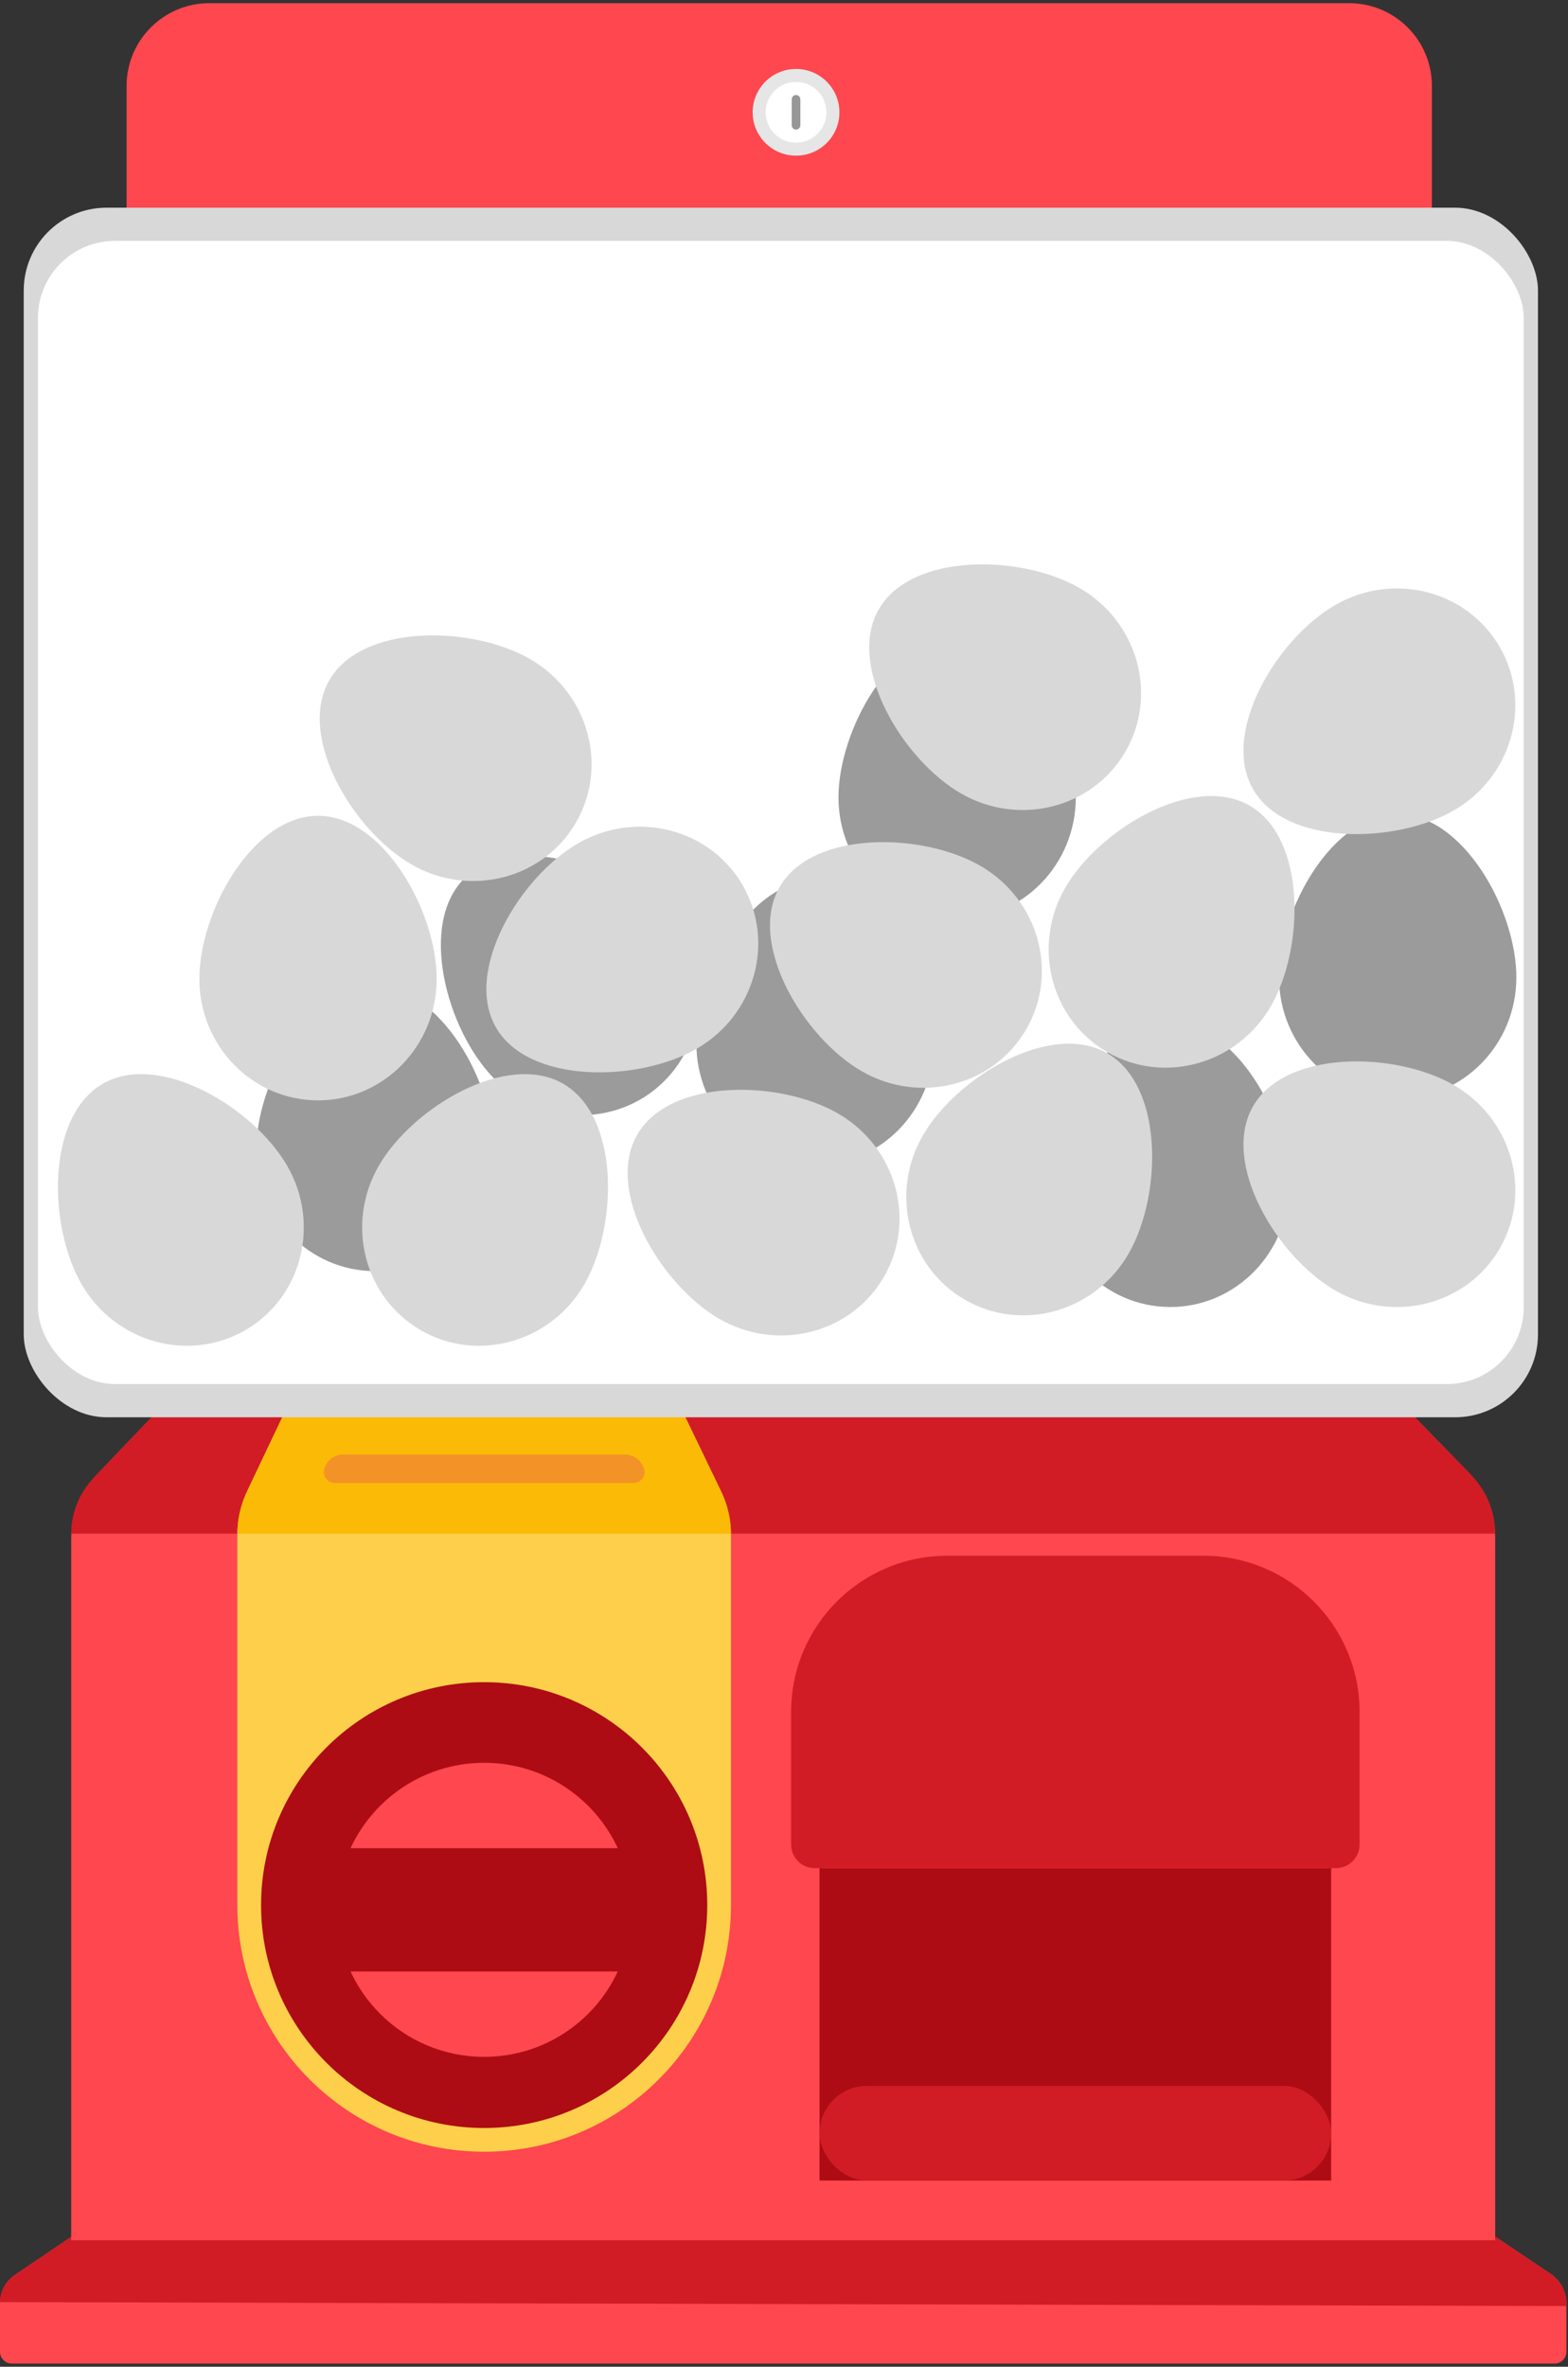<?xml version="1.0" encoding="UTF-8"?>
<svg width="265px" height="400px" viewBox="0 0 265 400" version="1.1" xmlns="http://www.w3.org/2000/svg" xmlns:xlink="http://www.w3.org/1999/xlink">
    <rect x="0" y="0" width="265" height="400" fill="#333333" stroke="none"/>
    <!-- Generator: sketchtool 54.1 (76490) - https://sketchapp.com -->
    <title>53A2273A-938B-4A3E-8BB1-78AE47A1EF05</title>
    <desc>Created with sketchtool.</desc>
    <g id="v1-refine" stroke="none" stroke-width="1" fill="none" fill-rule="evenodd">
        <g id="ArcadeX-game-2" transform="translate(-948, -153)">
            <g id="Group-11" transform="translate(948, 153)">
                <g id="Group-2">
                    <g id="Group-32" transform="translate(0, 0.534)">
                        <path d="M35.392,0 L228,0 C235.732,-1.42034288e-15 242,6.268 242,14 L242,36.072 L21.392,36.072 L21.392,14 C21.392,6.268 27.66,1.42034288e-15 35.392,0 Z" id="Rectangle-Copy-85" fill="#FE474E"></path>
                        <path d="M11.967,377.555 L252.813,377.555 L262.073,383.771 C263.733,384.885 264.729,386.753 264.729,388.753 L264.729,396.931 C264.729,398.036 263.833,398.931 262.729,398.931 L2,398.931 C0.895,398.931 -6.81985756e-13,398.036 -6.82121026e-13,396.931 L-6.81232848e-13,388.839 C-6.81476706e-13,386.848 0.988,384.986 2.637,383.87 L11.967,377.555 Z" id="Rectangle-Copy-86" fill="#FE474E"></path>
                        <path d="M11.967,377.555 L252.813,377.555 L262.073,383.771 C263.733,384.885 264.729,386.753 264.729,388.753 L264.729,389.206 L0,388.54 L0,388.54 C5.80275552e-16,386.736 0.895,385.049 2.389,384.038 L11.967,377.555 Z" id="Rectangle-Copy-86" fill="#D11C25"></path>
                        <path d="M26.753,237.809 L237.976,237.809 L248.164,248.281 C251.07,251.268 252.696,255.271 252.696,259.438 L252.696,378.09 L12.033,378.09 L12.033,259.633 C12.033,255.516 13.62,251.558 16.463,248.581 L26.753,237.809 Z" id="Rectangle-Copy-87" fill="#FE474E"></path>
                        <path d="M26.753,237.809 L237.976,237.809 L248.702,248.834 C251.263,251.466 252.696,254.994 252.696,258.666 L252.696,258.666 L12.033,258.666 L12.033,258.666 C12.033,255.17 13.381,251.808 15.795,249.28 L26.753,237.809 Z" id="Rectangle-Copy-87" fill="#D11C25"></path>
                        <path d="M48.14,238.076 L115.383,238.076 L121.753,251.285 C122.929,253.724 123.54,256.396 123.54,259.104 L123.54,321.411 C123.54,344.45 104.864,363.126 81.825,363.126 L81.825,363.126 C58.787,363.126 40.11,344.45 40.11,321.411 L40.11,259.046 C40.11,256.375 40.705,253.739 41.85,251.326 L48.14,238.076 Z" id="Rectangle-Copy-88" fill="#FECF4A"></path>
                        <path d="M48.14,238.076 L115.383,238.076 L121.944,251.679 C122.994,253.858 123.54,256.246 123.54,258.666 L123.54,258.666 L40.11,258.666 L40.11,258.666 C40.11,256.246 40.649,253.856 41.687,251.67 L48.14,238.076 Z" id="Rectangle-Copy-88" fill="#FABA06"></path>
                        <rect id="Rectangle-Copy-89" fill="#AD0C14" x="138.505" y="315.2" width="86.465" height="52.8"></rect>
                        <rect id="Rectangle-Copy-46" fill="#D11C25" x="138.505" y="352" width="86.465" height="16" rx="8"></rect>
                        <ellipse id="Oval-Copy-24" fill="#AD0C14" cx="81.825" cy="321.443" rx="37.704" ry="37.675"></ellipse>
                        <path d="M160.101,262.4 L203.373,262.4 C217.954,262.4 229.773,274.22 229.773,288.8 L229.773,311.2 C229.773,313.409 227.983,315.2 225.773,315.2 L137.701,315.2 C135.492,315.2 133.701,313.409 133.701,311.2 L133.701,288.8 C133.701,274.22 145.521,262.4 160.101,262.4 Z" id="Rectangle-Copy-92" fill="#D11C25"></path>
                        <ellipse id="Oval-Copy-26" fill="#FE474E" cx="81.825" cy="322.244" rx="24.868" ry="24.85"></ellipse>
                        <rect id="Rectangle-Copy-93" fill="#AD0C14" x="49.737" y="311.824" width="64.177" height="20.842" rx="4"></rect>
                        <path d="M58.048,245.291 L105.602,245.291 C107.095,245.291 108.412,246.267 108.845,247.695 L108.845,247.695 C109.144,248.68 108.589,249.721 107.604,250.02 C107.428,250.073 107.246,250.1 107.062,250.1 L56.588,250.1 C55.559,250.1 54.724,249.266 54.724,248.237 C54.724,248.053 54.751,247.871 54.805,247.695 L54.805,247.695 C55.238,246.267 56.556,245.291 58.048,245.291 Z" id="Rectangle-Copy-94" fill="#F29227"></path>
                        <ellipse id="Oval-Copy-28" fill="#E6E6E6" cx="134.535" cy="18.448" rx="7.333" ry="7.327"></ellipse>
                        <ellipse id="Oval-Copy-29" fill="#FFFFFF" cx="134.535" cy="18.448" rx="5.133" ry="5.129"></ellipse>
                        <path d="M134.535,16.017 C134.406,16.017 134.302,16.121 134.302,16.25 L134.302,20.645 C134.302,20.774 134.406,20.879 134.535,20.879 C134.664,20.879 134.768,20.774 134.768,20.645 L134.768,16.25 C134.768,16.121 134.664,16.017 134.535,16.017 Z" id="Rectangle-Copy-95" stroke="#979797" fill="#FFFFFF"></path>
                        <rect id="Rectangle-Copy-96" fill="#D8D8D8" x="4.011" y="34.568" width="255.915" height="204.431" rx="14"></rect>
                        <rect id="Rectangle-Copy-96" fill="#FFFFFF" x="6.418" y="40.179" width="251.102" height="193.208" rx="13"></rect>
                    </g>
                    <path d="M63.374,214.83 C74.451,214.83 83.43,205.639 83.43,194.302 C83.43,182.966 74.451,166.733 63.374,166.733 C52.298,166.733 43.319,182.966 43.319,194.302 C43.319,205.639 52.298,214.83 63.374,214.83 Z" id="Oval-Copy-6" fill="#9B9B9B"></path>
                    <path d="M95.321,189.704 C106.393,189.708 115.365,180.518 115.361,169.177 C115.357,157.836 106.375,141.594 95.303,141.59 C84.23,141.586 75.261,157.821 75.265,169.162 C75.269,180.503 84.249,189.7 95.321,189.704 Z" id="Oval-Copy-17" fill="#9B9B9B" transform="translate(95.313, 165.647) rotate(-44) translate(-95.313, -165.647) "></path>
                    <path d="M197.789,220.896 C208.866,220.896 217.845,211.706 217.845,200.369 C217.845,189.032 208.866,172.8 197.789,172.8 C186.713,172.8 177.734,189.032 177.734,200.369 C177.734,211.706 186.713,220.896 197.789,220.896 Z" id="Oval-Copy-7" fill="#9B9B9B"></path>
                    <path d="M236.218,185.696 C247.295,185.696 256.274,176.506 256.274,165.169 C256.274,153.832 247.295,137.6 236.218,137.6 C225.142,137.6 216.163,153.832 216.163,165.169 C216.163,176.506 225.142,185.696 236.218,185.696 Z" id="Oval-Copy-11" fill="#9B9B9B"></path>
                    <path d="M53.748,185.972 C64.824,185.972 73.803,176.782 73.803,165.445 C73.803,154.108 64.824,137.876 53.748,137.876 C42.672,137.876 33.693,154.108 33.693,165.445 C33.693,176.782 42.672,185.972 53.748,185.972 Z" id="Oval" fill="#D8D8D8"></path>
                    <path d="M137.744,196.896 C148.82,196.896 157.799,187.706 157.799,176.369 C157.799,165.032 148.82,148.8 137.744,148.8 C126.668,148.8 117.689,165.032 117.689,176.369 C117.689,187.706 126.668,196.896 137.744,196.896 Z" id="Oval-Copy-5" fill="#9B9B9B"></path>
                    <path d="M161.762,155.296 C172.838,155.296 181.817,146.106 181.817,134.769 C181.817,123.432 172.838,107.2 161.762,107.2 C150.686,107.2 141.707,123.432 141.707,134.769 C141.707,146.106 150.686,155.296 161.762,155.296 Z" id="Oval-Copy-12" fill="#9B9B9B"></path>
                    <path d="M83.142,228.045 C94.216,228.041 103.196,218.846 103.2,207.507 C103.204,196.168 94.232,179.936 83.157,179.939 C72.083,179.943 63.101,196.181 63.097,207.52 C63.093,218.859 72.068,228.048 83.142,228.045 Z" id="Oval-Copy" fill="#D8D8D8" transform="translate(83.148, 203.992) rotate(30) translate(-83.148, -203.992) "></path>
                    <path d="M175.104,222.898 C186.178,222.895 195.158,213.7 195.162,202.361 C195.166,191.022 186.194,174.789 175.119,174.793 C164.045,174.797 155.063,191.035 155.059,202.374 C155.055,213.713 164.03,222.902 175.104,222.898 Z" id="Oval-Copy-8" fill="#D8D8D8" transform="translate(175.11, 198.846) rotate(30) translate(-175.11, -198.846) "></path>
                    <path d="M199.165,181.043 C210.239,181.039 219.219,171.844 219.223,160.505 C219.226,149.166 210.254,132.934 199.18,132.938 C188.106,132.941 179.124,149.179 179.12,160.518 C179.116,171.857 188.09,181.047 199.165,181.043 Z" id="Oval-Copy-13" fill="#D8D8D8" transform="translate(199.171, 156.99) rotate(30) translate(-199.171, -156.99) "></path>
                    <path d="M128.551,227.84 C139.621,227.844 148.591,218.651 148.588,207.308 C148.584,195.964 139.605,179.72 128.535,179.717 C117.465,179.713 108.496,195.951 108.5,207.295 C108.504,218.638 117.481,227.836 128.551,227.84 Z" id="Oval-Copy-3" fill="#D8D8D8" transform="translate(128.544, 203.778) rotate(-60) translate(-128.544, -203.778) "></path>
                    <path d="M152.611,185.985 C163.681,185.988 172.652,176.796 172.649,165.452 C172.645,154.109 163.666,137.865 152.596,137.861 C141.526,137.858 132.557,154.096 132.561,165.439 C132.565,176.782 141.542,185.981 152.611,185.985 Z" id="Oval-Copy-14" fill="#D8D8D8" transform="translate(152.605, 161.923) rotate(-60) translate(-152.605, -161.923) "></path>
                    <path d="M232.629,223.04 C243.699,223.044 252.67,213.851 252.666,202.508 C252.663,191.164 243.683,174.92 232.613,174.917 C221.544,174.913 212.575,191.151 212.579,202.495 C212.582,213.838 221.559,223.036 232.629,223.04 Z" id="Oval-Copy-9" fill="#D8D8D8" transform="translate(232.622, 198.978) rotate(-60) translate(-232.622, -198.978) "></path>
                    <path d="M169.381,139.04 C180.451,139.044 189.422,129.851 189.419,118.508 C189.415,107.164 180.436,90.92 169.366,90.917 C158.296,90.913 149.327,107.151 149.331,118.495 C149.335,129.838 158.312,139.036 169.381,139.04 Z" id="Oval-Copy-15" fill="#D8D8D8" transform="translate(169.375, 114.978) rotate(-60) translate(-169.375, -114.978) "></path>
                    <path d="M76.511,151.04 C87.581,151.044 96.552,141.851 96.548,130.508 C96.545,119.164 87.566,102.92 76.496,102.917 C65.426,102.913 56.457,119.151 56.461,130.495 C56.464,141.838 65.441,151.036 76.511,151.04 Z" id="Oval-Copy-18" fill="#D8D8D8" transform="translate(76.505, 126.978) rotate(-60) translate(-76.505, -126.978) "></path>
                    <path d="M104.68,185.707 C115.75,185.71 124.721,176.518 124.717,165.174 C124.714,153.831 115.734,137.587 104.664,137.583 C93.594,137.579 84.626,153.818 84.63,165.161 C84.633,176.504 93.61,185.703 104.68,185.707 Z" id="Oval-Copy-4" fill="#D8D8D8" transform="translate(104.673, 161.645) scale(1, -1) rotate(-60) translate(-104.673, -161.645) "></path>
                    <path d="M232.629,145.442 C243.699,145.446 252.67,136.253 252.666,124.91 C252.663,113.566 243.683,97.322 232.613,97.319 C221.544,97.315 212.575,113.553 212.579,124.897 C212.582,136.24 221.559,145.438 232.629,145.442 Z" id="Oval-Copy-16" fill="#D8D8D8" transform="translate(232.622, 121.38) scale(1, -1) rotate(-60) translate(-232.622, -121.38) "></path>
                    <path d="M29.409,228.045 C40.483,228.048 49.458,218.859 49.454,207.52 C49.45,196.181 40.468,179.943 29.393,179.939 C18.319,179.936 9.347,196.168 9.351,207.507 C9.355,218.846 18.335,228.041 29.409,228.045 Z" id="Oval-Copy-2" fill="#D8D8D8" transform="translate(29.402, 203.992) rotate(-30) translate(-29.402, -203.992) "></path>
                </g>
            </g>
        </g>
    </g>
</svg>